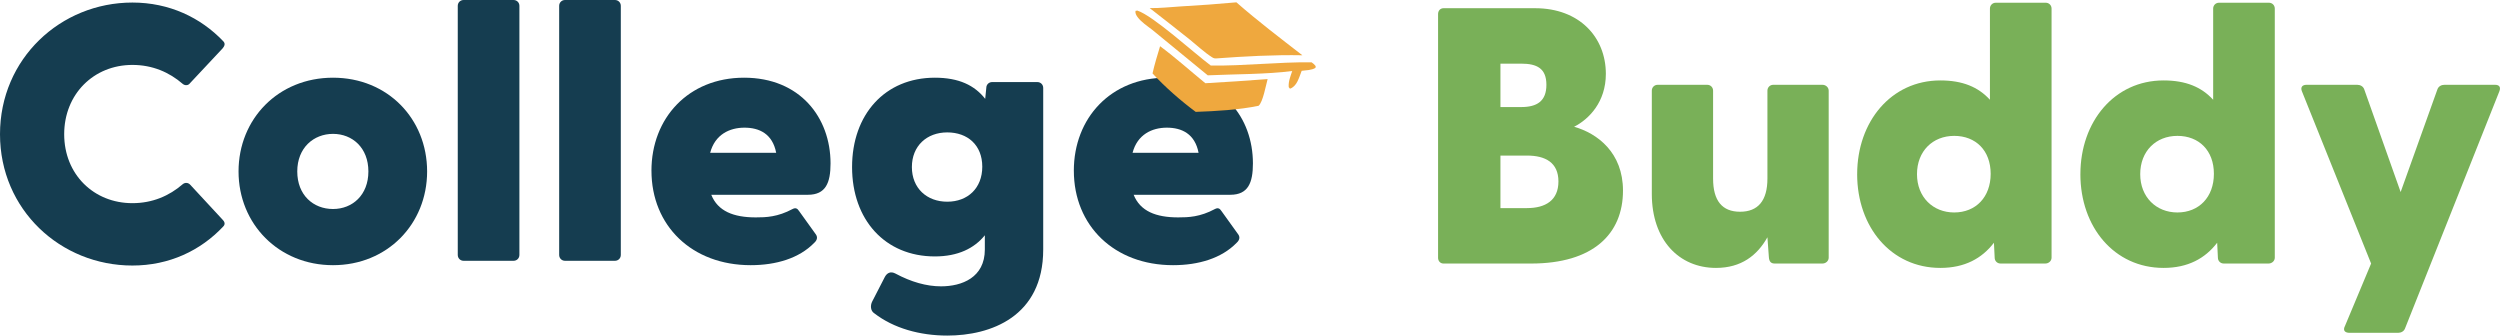 <?xml version="1.0" encoding="UTF-8"?>
<svg id="Layer_1" data-name="Layer 1" xmlns="http://www.w3.org/2000/svg" viewBox="0 0 2058.33 276.29">
  <defs>
    <style>
      .cls-1 {
        fill: #79b058;
      }

      .cls-1, .cls-2, .cls-3 {
        stroke-width: 0px;
      }

      .cls-2 {
        fill: #efa83e;
      }

      .cls-3 {
        fill: #153d50;
      }
    </style>
  </defs>
  <g>
    <path class="cls-1" d="M1184.01,212.17V11.56c0-2.7,1.8-4.8,4.5-4.8h75.38c36.64,0,58.26,24.02,58.26,54.06,0,23.12-13.81,37.24-26.13,43.55,19.22,5.41,40.24,21.32,40.24,52.55,0,35.74-24.63,60.06-75.68,60.06h-72.08c-2.7,0-4.5-2.1-4.5-4.8ZM1252.48,88.14c12.91,0,20.72-4.8,20.72-18.32s-7.81-17.42-20.72-17.42h-17.12v35.74h17.12ZM1257.28,171.33c15.02,0,25.83-6.31,25.83-21.92s-10.81-21.32-25.83-21.32h-21.92v43.25h21.92Z"/>
    <path class="cls-1" d="M1359.99,159.62v-84.99c0-2.7,2.1-4.81,4.8-4.81h40.84c2.7,0,4.81,2.1,4.81,4.81v72.37c0,18.32,7.51,27.33,22.22,27.33s22.52-9.01,22.52-27.33v-72.37c0-2.7,2.1-4.81,4.8-4.81h40.54c2.7,0,5.1,2.1,5.1,4.81v137.54c0,2.7-2.4,4.8-5.1,4.8h-39.34c-2.7,0-4.5-1.2-4.8-5.1l-1.2-16.52c-8.41,15.02-21.62,25.23-42.34,25.23-30.33,0-52.85-22.82-52.85-60.96Z"/>
    <path class="cls-1" d="M1529.07,143.4c0-43.24,27.93-77.18,68.47-77.18,18.32,0,31.23,5.41,40.84,15.92V7.06c0-2.7,2.1-4.81,4.8-4.81h41.14c2.7,0,4.8,2.1,4.8,4.81v205.11c0,2.7-2.4,4.8-5.1,4.8h-36.94c-2.7,0-4.8-2.1-4.8-4.8l-.6-12.31c-9.91,12.91-24.03,20.72-44.15,20.72-40.54,0-68.47-33.63-68.47-77.18ZM1608.95,174.93c17.72,0,30.03-12.61,30.03-31.83s-12.31-31.23-30.03-31.23-30.63,12.61-30.63,31.53,13.21,31.53,30.63,31.53Z"/>
    <path class="cls-1" d="M1712.86,143.4c0-43.24,27.93-77.18,68.47-77.18,18.32,0,31.23,5.41,40.84,15.92V7.06c0-2.7,2.1-4.81,4.8-4.81h41.14c2.7,0,4.8,2.1,4.8,4.81v205.11c0,2.7-2.4,4.8-5.1,4.8h-36.94c-2.7,0-4.8-2.1-4.8-4.8l-.6-12.31c-9.91,12.91-24.03,20.72-44.15,20.72-40.54,0-68.47-33.63-68.47-77.18ZM1792.74,174.93c17.72,0,30.03-12.61,30.03-31.83s-12.31-31.23-30.03-31.23-30.63,12.61-30.63,31.53,13.21,31.53,30.63,31.53Z"/>
    <path class="cls-1" d="M1930.59,268.63l21.62-51.65-57.06-142.05c-1.2-3.3.6-5.11,3.9-5.11h41.74c2.4,0,4.81,1.2,5.71,3.6l30.03,84.69,30.33-84.69c.9-2.4,3.3-3.6,5.71-3.6h41.74c3.3,0,4.8,1.8,3.6,5.11l-77.78,195.5c-.9,2.4-3.3,3.6-5.71,3.6h-39.94c-3.6,0-5.71-1.8-3.9-5.41Z"/>
  </g>
  <g>
    <g>
      <path class="cls-3" d="M0,110.51C0,48.35,49.85,2.1,109.01,2.1c30.33,0,56.16,12.31,74.78,31.83,2.1,2.1.9,4.2-.6,6.01l-26.73,28.53c-1.5,2.1-4.2,2.1-6.01.6-11.11-9.61-24.93-15.62-41.44-15.62-31.83,0-56.16,24.02-56.16,57.06s24.33,56.76,56.16,56.76c16.52,0,30.33-6.01,41.44-15.62,1.8-1.5,4.5-1.5,6.31.6l26.43,28.53c1.5,1.5,2.7,3.6.6,5.71-18.62,19.82-44.45,32.13-74.78,32.13C49.85,218.63,0,172.68,0,110.51Z"/>
      <path class="cls-3" d="M196.4,141.15c0-43.24,32.73-77.18,77.78-77.18s77.48,33.94,77.48,77.18-32.73,77.18-77.48,77.18-77.78-33.93-77.78-77.18ZM274.18,172.08c15.92,0,29.13-11.41,29.13-30.93s-13.21-30.93-29.13-30.93-29.43,11.41-29.43,30.93,13.21,30.93,29.43,30.93Z"/>
      <path class="cls-3" d="M376.89,209.92V4.8c0-2.7,2.1-4.8,4.8-4.8h41.14c2.7,0,4.81,2.1,4.81,4.8v205.11c0,2.7-2.1,4.81-4.81,4.81h-41.14c-2.7,0-4.8-2.1-4.8-4.81Z"/>
      <path class="cls-3" d="M460.38,209.92V4.8c0-2.7,2.1-4.8,4.8-4.8h41.14c2.7,0,4.81,2.1,4.81,4.8v205.11c0,2.7-2.1,4.81-4.81,4.81h-41.14c-2.7,0-4.8-2.1-4.8-4.81Z"/>
      <path class="cls-3" d="M536.36,140.55c0-43.25,30.33-76.58,76.28-76.58s71.17,32.73,71.17,70.57c0,15.92-3.9,25.83-18.62,25.83h-79.58c5.41,13.51,18.32,18.62,36.64,18.62,8.41,0,18.02-.3,30.33-6.91,2.4-1.2,3.9-.6,5.41,1.8l13.81,19.22c1.2,1.8,1.5,4.2-1.5,6.91-12.31,12.61-31.23,18.32-52.25,18.32-48.35,0-81.68-32.43-81.68-77.78ZM639.06,125.83c-3-15.62-13.81-20.72-26.13-20.72s-24.32,5.71-28.23,20.72h54.36Z"/>
      <path class="cls-3" d="M719.85,257.97c-3.3-2.1-3.3-6.61-1.8-9.61l10.51-20.42c1.8-3.3,4.8-4.8,8.71-2.7,12.91,6.91,25.53,10.51,37.54,10.51,17.12,0,36.04-7.21,36.04-30.33v-11.71c-8.71,10.81-22.22,17.42-41.14,17.42-41.14,0-68.17-30.33-68.17-73.58s27.03-73.58,68.17-73.58c19.82,0,32.73,6.31,41.44,17.42l.9-9.01c0-2.7,2.1-4.81,4.81-4.81h37.24c2.7,0,4.81,2.1,4.81,4.81v133.04c0,55.56-43.55,70.87-78.98,70.87-22.52,0-44.15-6.01-60.06-18.32ZM779.91,166.07c16.82,0,28.83-11.11,28.83-28.83s-12.01-28.23-28.83-28.23-29.13,11.11-29.13,28.53,12.31,28.53,29.13,28.53Z"/>
      <path class="cls-3" d="M884.12,140.55c0-43.25,30.33-76.58,76.28-76.58s71.17,32.73,71.17,70.57c0,15.92-3.9,25.83-18.62,25.83h-79.58c5.41,13.51,18.32,18.62,36.64,18.62,8.41,0,18.02-.3,30.33-6.91,2.4-1.2,3.9-.6,5.41,1.8l13.81,19.22c1.2,1.8,1.5,4.2-1.5,6.91-12.31,12.61-31.23,18.32-52.25,18.32-48.35,0-81.68-32.43-81.68-77.78ZM986.83,125.83c-3-15.62-13.81-20.72-26.13-20.72s-24.32,5.71-28.23,20.72h54.36Z"/>
    </g>
    <path class="cls-2" d="M1079.85,51.29c1.43.92,2.32,1.82,3.4,3.12l-.19,1.45c-3.02,1.97-7.81,1.98-11.35,2.44-1.11,2.96-2.14,6.08-3.56,8.9-1.28,2.52-3.4,5.01-6.1,5.82l-1.01-1.31c-.34-4.75,1.42-8.79,2.89-13.24-21,2.75-47.82,2.55-69.55,3.55l-45.86-37.61c-3.9-2.98-9.09-6.44-11.97-10.41-1.09-1.51-2-3.13-1.67-5.03l1.49-.28c13.29,4.35,46.89,35.18,60.52,45.28,27.59.36,55.29-2.97,82.97-2.68Z"/>
    <path class="cls-2" d="M955.14,38.04c12.78,9.47,24.92,20.41,37.27,30.48,17.1-.96,34.19-2.1,51.26-3.41-1.38,4.93-3.83,18.92-7.44,21.99-16.27,3.36-35.12,4.43-51.76,5.01-12.29-9.12-25.19-20.37-35.56-31.66,1.69-7.58,3.99-14.98,6.23-22.41Z"/>
    <path class="cls-2" d="M1017.95,1.91c17.38,15.26,36.05,29.41,54.33,43.59-23.4-.45-47.51.87-70.85,2.59-1.5.09-2.32-.19-3.55-.98-6.36-4.05-12.3-9.72-18.2-14.45-10.98-8.73-22-17.39-33.08-25.99,8.47.11,17.1-.85,25.56-1.39,15.28-.85,30.54-1.97,45.78-3.36Z"/>
  </g>
</svg>